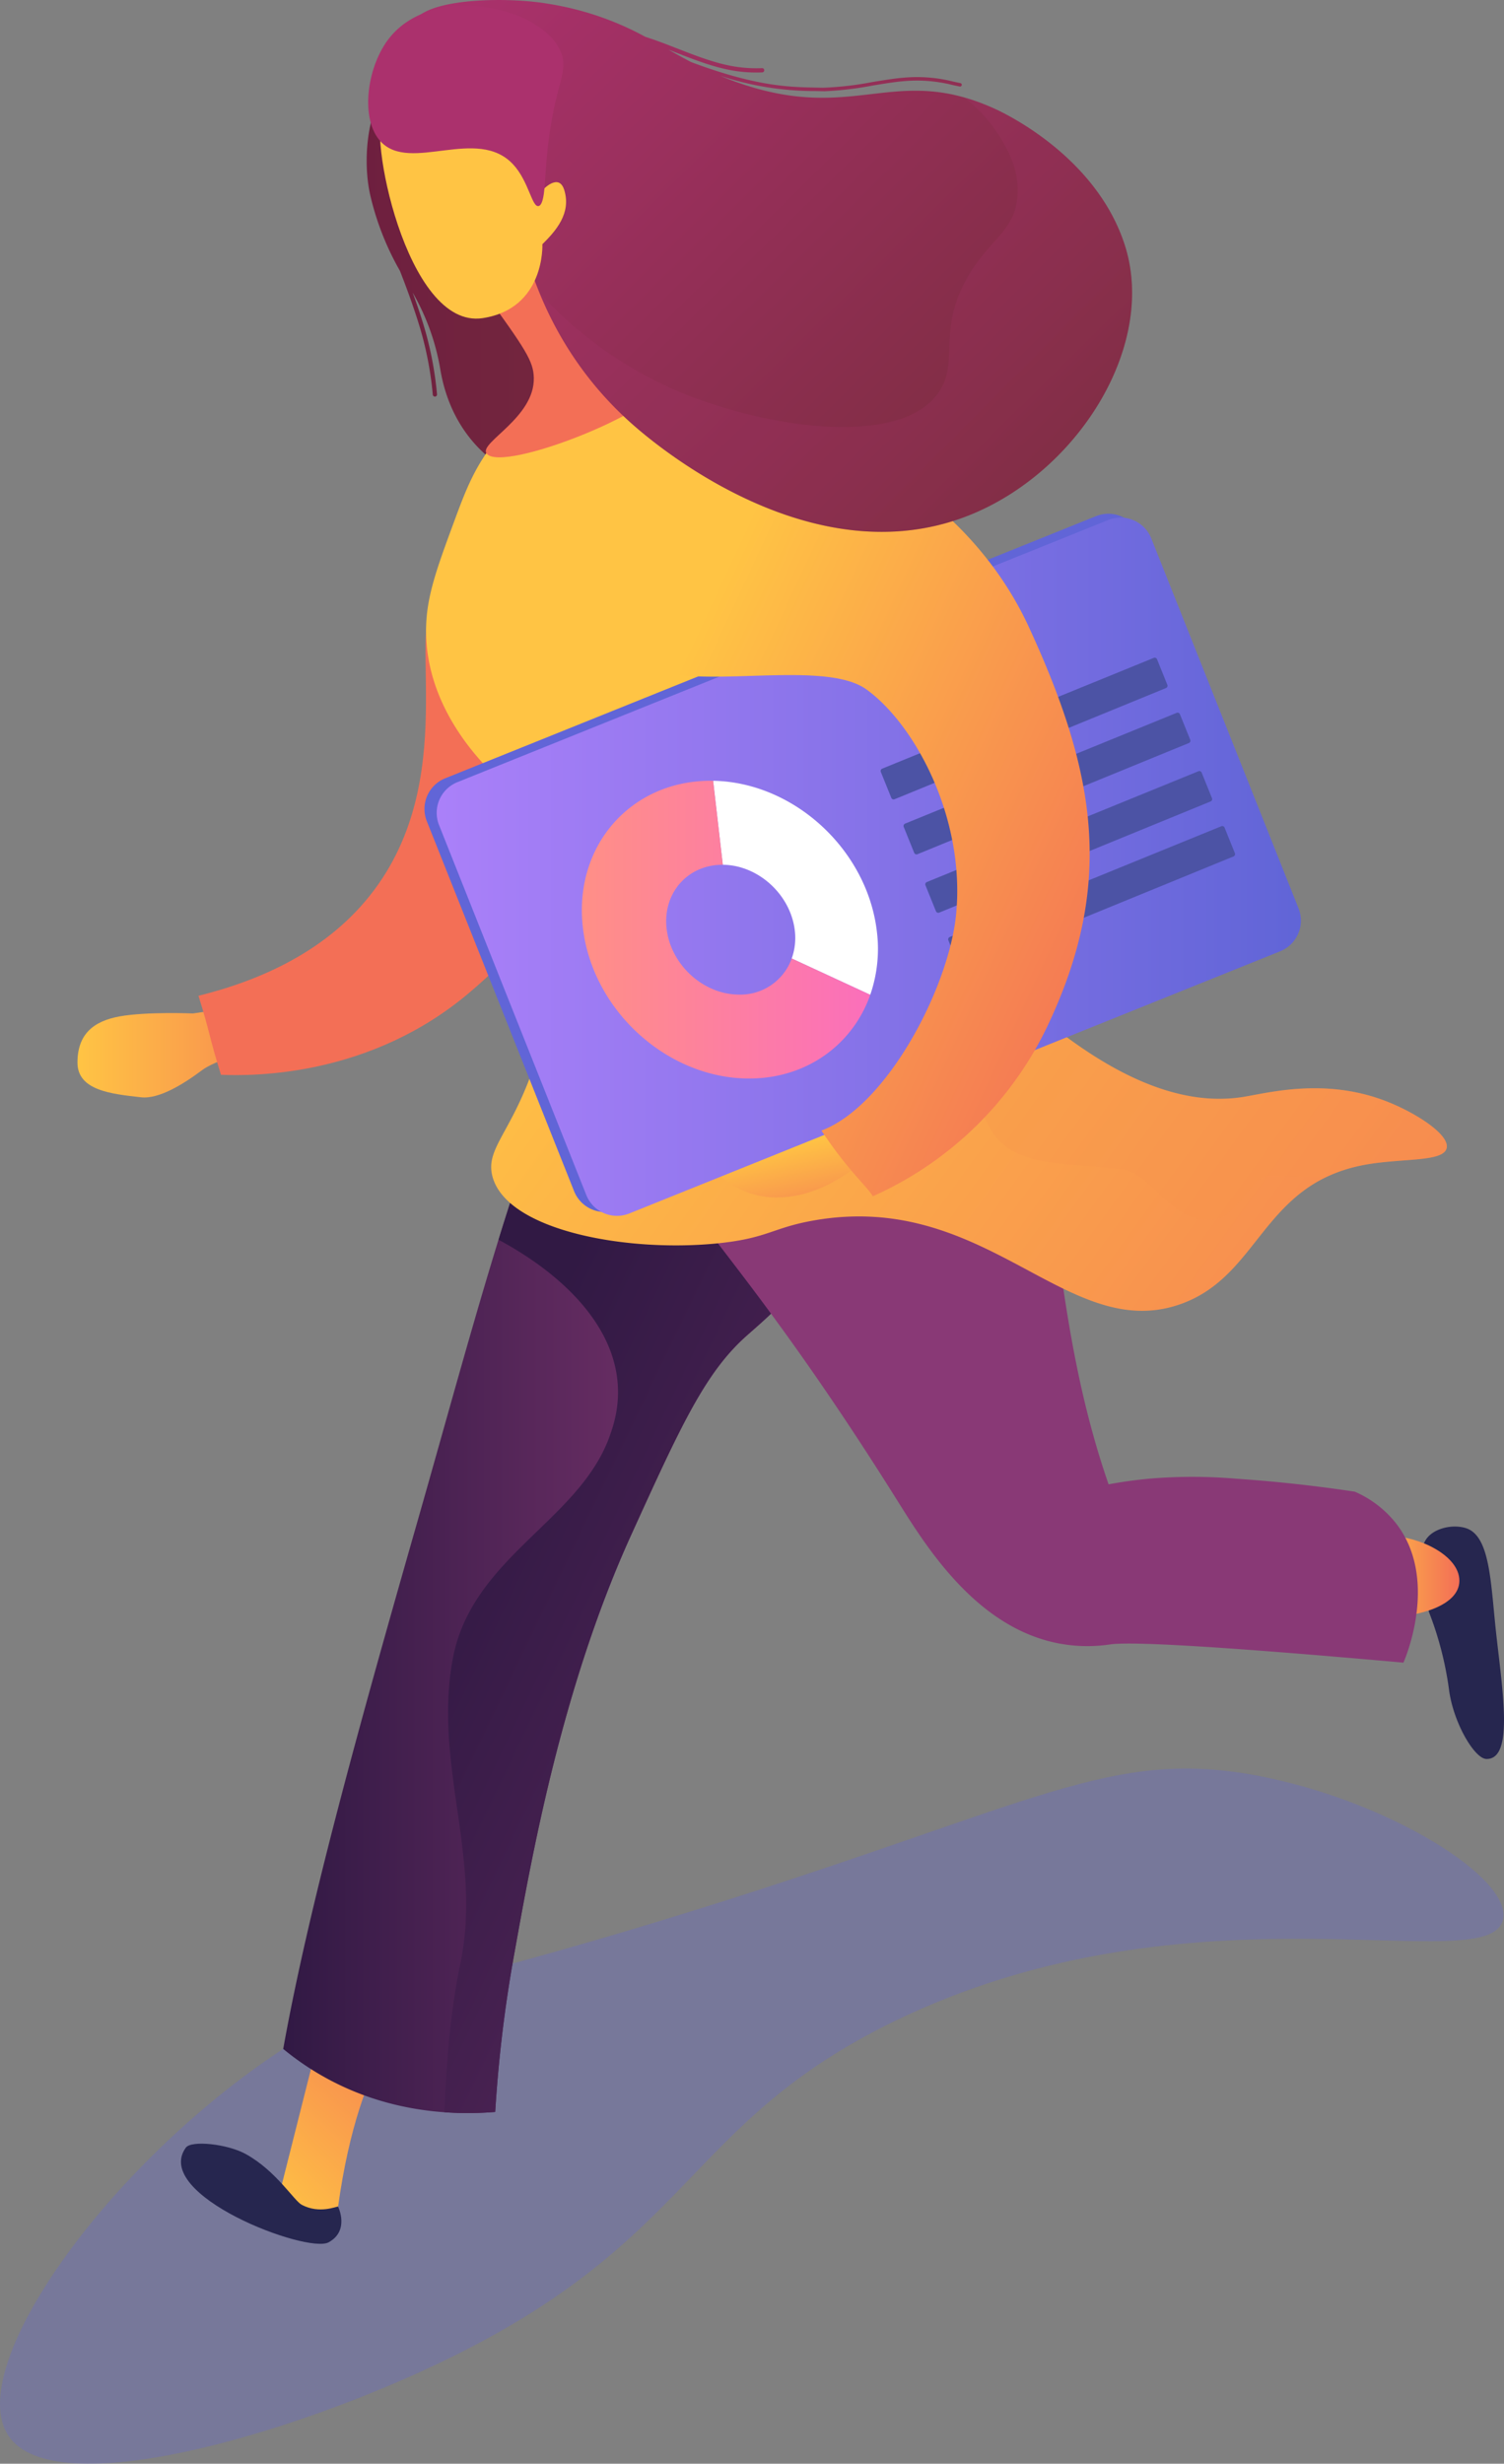 <svg xmlns="http://www.w3.org/2000/svg" xmlns:xlink="http://www.w3.org/1999/xlink" width="363.323" height="594.911" viewBox="0 0 363.323 594.911">
  <rect x="0" y="0" width="363.323" height="594.911" fill="#808080" stroke="none"/>
  <defs>
    <linearGradient id="linear-gradient" y1="0.5" x2="1" y2="0.5" gradientUnits="objectBoundingBox">
      <stop offset="0" stop-color="#ffc444"/>
      <stop offset="0.996" stop-color="#f36f56"/>
    </linearGradient>
    <linearGradient id="linear-gradient-2" x1="0.125" y1="1.079" x2="0.802" y2="-0.165" xlink:href="#linear-gradient"/>
    <linearGradient id="linear-gradient-3" x1="0" y1="0.5" x2="1.668" y2="0.5" xlink:href="#linear-gradient"/>
    <linearGradient id="linear-gradient-4" y1="0.5" x2="1" y2="0.5" gradientUnits="objectBoundingBox">
      <stop offset="0" stop-color="#6e1f3f"/>
      <stop offset="1" stop-color="#792d3d"/>
    </linearGradient>
    <linearGradient id="linear-gradient-5" y1="0.5" x2="1" y2="0.5" gradientUnits="objectBoundingBox">
      <stop offset="0" stop-color="#311944"/>
      <stop offset="1" stop-color="#893976"/>
    </linearGradient>
    <linearGradient id="linear-gradient-6" x1="0.287" y1="0.3" x2="1.372" y2="1.771" xlink:href="#linear-gradient-5"/>
    <linearGradient id="linear-gradient-7" x1="-2.196" y1="2.802" x2="-1.263" y2="2.802" xlink:href="#linear-gradient-5"/>
    <linearGradient id="linear-gradient-8" x1="-3.397" y1="2.45" x2="-2.743" y2="2.733" xlink:href="#linear-gradient"/>
    <linearGradient id="linear-gradient-9" x1="0.18" y1="0.437" x2="1.243" y2="1.17" xlink:href="#linear-gradient"/>
    <linearGradient id="linear-gradient-10" x1="0.393" y1="0.321" x2="0.94" y2="1.571" xlink:href="#linear-gradient"/>
    <linearGradient id="linear-gradient-11" y1="0.5" x2="1" y2="0.5" gradientUnits="objectBoundingBox">
      <stop offset="0" stop-color="#aa80f9"/>
      <stop offset="0.996" stop-color="#6165d7"/>
    </linearGradient>
    <linearGradient id="linear-gradient-12" y1="0.5" x2="1" y2="0.5" gradientUnits="objectBoundingBox">
      <stop offset="0" stop-color="#ff9085"/>
      <stop offset="1" stop-color="#fb6fbb"/>
    </linearGradient>
    <linearGradient id="linear-gradient-13" x1="0.226" y1="0.278" x2="1.024" y2="0.84" xlink:href="#linear-gradient"/>
    <linearGradient id="linear-gradient-14" x1="-100.693" y1="10.586" x2="-100.609" y2="8.943" xlink:href="#linear-gradient"/>
    <linearGradient id="linear-gradient-15" x1="-0.01" y1="0.067" x2="0.936" y2="0.8" gradientUnits="objectBoundingBox">
      <stop offset="0" stop-color="#ab316d"/>
      <stop offset="1" stop-color="#792d3d"/>
    </linearGradient>
    <linearGradient id="linear-gradient-16" x1="0.442" y1="0.646" x2="1.719" y2="1.627" xlink:href="#linear-gradient-15"/>
    <linearGradient id="linear-gradient-17" x1="-116.372" y1="6.556" x2="-116.417" y2="9.484" xlink:href="#linear-gradient"/>
    <linearGradient id="linear-gradient-18" x1="2.185" y1="1.921" x2="6.059" y2="4.048" xlink:href="#linear-gradient-15"/>
  </defs>
  <g id="Group_173" data-name="Group 173" transform="translate(-4459.486 -2067.188)">
    <path id="Path_415" data-name="Path 415" d="M4461.533,2701.851c11.067,16.519,68.567-.3,105.789-18.4,60.117-29.225,57.813-57.137,108.088-81.641,72.7-35.433,144.139-9.544,147.184-24.722,2-9.979-27.435-28.4-58.643-34.5-36.256-7.083-53.708,6.6-137.985,32.772-68.059,21.134-74.918,17.874-98.062,33.06C4485.3,2636.377,4450.559,2685.469,4461.533,2701.851Z" transform="translate(0 -46.495)" fill="#6165d7" opacity="0.3" style="mix-blend-mode: multiply;isolation: isolate"/>
    <path id="Path_416" data-name="Path 416" d="M4841.592,2478.737c1.921-2.464,6.239-3.383,9.342-2.443,6.086,1.842,6.036,13.671,7.475,26.3,1.631,14.334,3.974,29.542-2.444,29.465-2.857-.033-8.023-8.739-9.055-16.817a81.191,81.191,0,0,0-4.815-18.613,50.852,50.852,0,0,1-1.375-7.95C4840.256,2483.649,4839.992,2480.788,4841.592,2478.737Z" transform="translate(-37.396 -40.132)" fill="#26264f"/>
    <path id="Path_417" data-name="Path 417" d="M4847.923,2489.272c0,6.192-10.434,8.7-16.745,8.7s-6.109-2.5-6.109-8.7.229-10.708,6.54-10.708S4847.923,2483.08,4847.923,2489.272Z" transform="translate(-35.894 -40.39)" fill="url(#linear-gradient)"/>
    <path id="Path_418" data-name="Path 418" d="M4544.311,2609.728q-5.14,20.369-10.282,40.74c.8,1.362,2.769,4.255,6.147,4.875,3.782.694,7.072-1.874,8.3-2.944,2.671-19.229,7.344-31.386,11.926-39.37,3.218-5.608,6.375-9.13,6.133-11.133C4566.095,2598.271,4554.992,2603.689,4544.311,2609.728Z" transform="translate(-7.319 -52.384)" fill="url(#linear-gradient-2)"/>
    <path id="Path_419" data-name="Path 419" d="M4514.438,2337.518l-6.282.93s-11.166-.466-17.68.7-10.236,4.421-10.236,11.167,8.232,7.575,15.354,8.374c4.333.486,10.24-3.17,14.739-6.544,3.165-2.374,11.25-4.5,11.25-4.5Z" transform="translate(-2.038 -26.542)" fill="url(#linear-gradient-3)"/>
    <path id="Path_420" data-name="Path 420" d="M4565.858,2086.411c-7.929,5.285-9.384,20.463-7.278,29.636a67.344,67.344,0,0,0,7.168,18.25c1.581,4.043,2.952,7.832,4.051,11.229.806,2.492,1.371,4.468,1.888,6.606a83.248,83.248,0,0,1,1.992,12.054.513.513,0,0,0,.511.468.377.377,0,0,0,.047,0,.512.512,0,0,0,.464-.557,84.383,84.383,0,0,0-2.015-12.2c-.524-2.166-1.095-4.165-1.909-6.682-.58-1.79-1.239-3.7-1.958-5.679a55.446,55.446,0,0,1,6.707,18.737c4.359,25.173,28.542,32.531,42.751,27.106,12.574-4.8,21.69-17.283,23.347-29.343C4646.809,2118.27,4583.291,2074.79,4565.858,2086.411Z" transform="translate(-9.644 -1.699)" fill="url(#linear-gradient-4)"/>
    <path id="Path_421" data-name="Path 421" d="M4613.493,2326.7c-18.507,32.2-30.48,80.081-45.987,134.3-13.926,48.7-26.037,92.295-32.154,126.418a66.99,66.99,0,0,0,10.713,7.222c15.916,8.614,31.689,8.72,40.5,8a325.629,325.629,0,0,1,4.563-37.95c4.028-22.344,11.2-63.827,28.3-101.414,11.865-26.075,17.8-39.113,27.821-48.021,6.163-5.478,20.442-17.071,22.9-34.728a15.432,15.432,0,0,0,.137-2.228C4670.2,2353.584,4624.362,2331.605,4613.493,2326.7Z" transform="translate(-7.449 -25.479)" fill="url(#linear-gradient-5)"/>
    <path id="Path_422" data-name="Path 422" d="M4617.733,2326.7c-10.113,17.594-18.273,39.894-26.126,65.329,18.505,9.922,34.3,26.522,27.074,46.763-6.9,20.7-32.772,29.322-37.945,53.469-5.175,25.872,6.9,48.3,1.724,74.167-2.552,12.122-3.449,24.244-3.919,36.278a80.158,80.158,0,0,0,12.261-.07,325.629,325.629,0,0,1,4.563-37.95c4.028-22.344,11.2-63.827,28.3-101.414,11.865-26.075,17.8-39.113,27.821-48.021,6.163-5.478,20.442-17.071,22.9-34.728a15.506,15.506,0,0,0,.137-2.228C4674.444,2353.584,4628.6,2331.605,4617.733,2326.7Z" transform="translate(-11.689 -25.479)" fill="url(#linear-gradient-6)"/>
    <path id="Path_423" data-name="Path 423" d="M4641.1,2375.327a8.2,8.2,0,0,0-.614,2.685c-.357,9.16,16.568,21.153,53.36,79.841,6.5,10.366,17.577,28.508,35.527,33.89a36.232,36.232,0,0,0,5.767,1.232,36.94,36.94,0,0,0,10.3-.1c4.452-.629,21.707.02,70.847,4.4.392-.876,8.778-20.365-1.958-33.849a25.867,25.867,0,0,0-9.789-7.432c-11.528-1.732-21.2-2.625-28.509-3.117a124.21,124.21,0,0,0-20.659-.066c-4.281.381-7.824.949-10.313,1.408-17.567-50.663-8.959-94.664-30.076-95.6C4710.761,2358.427,4645.421,2362.562,4641.1,2375.327Z" transform="translate(-17.771 -28.613)" fill="url(#linear-gradient-7)"/>
    <path id="Path_424" data-name="Path 424" d="M4571.677,2226.218c-10.725,3.721,5.409,42.059-16.583,71.453-11.11,14.849-27.835,21.916-42.441,25.542,2.965,9.522,2.466,9.555,5.43,19.077,7.657.317,36.239.583,60.415-20.182,6.162-5.294,25.245-21.684,26.484-47.172C4606.561,2242.474,4581.788,2222.711,4571.677,2226.218Z" transform="translate(-5.22 -15.575)" fill="url(#linear-gradient-8)"/>
    <path id="Path_425" data-name="Path 425" d="M4590.869,2182.859c-5.388,6.421-7.632,12.334-10.477,20.039-4.511,12.217-7.085,19.19-6.75,27.844.643,16.636,11.622,28.719,16.875,33.75,11.479,36.857,14.136,45.481,14.144,45.6l.013.23a105.119,105.119,0,0,1-3.383,18.821c-5.7,20.654-13.646,24.518-11.618,31.962,3.557,13.052,32.686,18.39,54.844,16.031,11.743-1.25,12.822-3.736,22.781-5.484,41.828-7.344,61.095,29.78,88.452,20.249,19.446-6.774,19.725-29.3,45-33.749,8.825-1.553,18.58-.581,19.406-3.938.805-3.273-7.413-8.512-14.344-11.25-14.956-5.908-28.766-2.09-34.875-1.125-27.365,4.322-55.223-24.135-71.939-41.209-47.259-48.272-45.938-115.454-45.376-129.44-3.752-2.007-17.442-8.749-47.557-.643A51.265,51.265,0,0,0,4590.869,2182.859Z" transform="translate(-11.205 -9.765)" fill="url(#linear-gradient-9)"/>
    <path id="Path_426" data-name="Path 426" d="M4828.558,2360.315c.805-3.273-7.413-8.512-14.344-11.25-14.956-5.908-28.766-2.09-34.875-1.125-27.365,4.321-55.223-24.135-71.939-41.209-23.735-24.243-35.211-53.252-40.69-77.9-3.725,27.473-13.6,55.317-2.165,79.61,8.624,22.423,41.4,20.7,53.469,46.57,5.175,10.35,18.974,8.625,31.047,10.35,8.624,0,12.073,13.8,24.147,12.073,5.174-1.724,8.624-10.348,12.073-10.348,4.385,0,9.114.059,13.985.307a36.936,36.936,0,0,1,9.885-3.14C4817.977,2362.7,4827.732,2363.672,4828.558,2360.315Z" transform="translate(-19.607 -15.871)" fill="#f8944e" opacity="0.24" style="mix-blend-mode: multiply;isolation: isolate"/>
    <path id="Path_427" data-name="Path 427" d="M4685.334,2378.2c-3.165,2.526-10.312,7.538-18.984,7.668a20.089,20.089,0,0,1-7.119-1.039,22.519,22.519,0,0,1-9.334-6.31,156.219,156.219,0,0,1,20.39-8.626l6.609-1.758Z" transform="translate(-18.695 -29.548)" fill="url(#linear-gradient-10)"/>
    <g id="Group_170" data-name="Group 170" transform="translate(4562.026 2191.24)">
      <path id="Path_428" data-name="Path 428" d="M4776.958,2309.47l-157.229,63.307a7.982,7.982,0,0,1-10.385-4.424l-35.574-89.334a7.983,7.983,0,0,1,4.423-10.386l157.228-63.307a7.983,7.983,0,0,1,10.386,4.424l35.573,89.334A7.982,7.982,0,0,1,4776.958,2309.47Z" transform="translate(-4573.19 -2204.746)" fill="#6165d7"/>
      <path id="Path_429" data-name="Path 429" d="M4780.223,2310.5,4623,2373.808a7.982,7.982,0,0,1-10.386-4.424l-35.574-89.335a7.981,7.981,0,0,1,4.423-10.385l157.228-63.308a7.983,7.983,0,0,1,10.386,4.423l35.573,89.334A7.982,7.982,0,0,1,4780.223,2310.5Z" transform="translate(-4573.51 -2204.847)" fill="url(#linear-gradient-11)"/>
      <g id="Group_165" data-name="Group 165" transform="translate(38.016 64.481)">
        <path id="Path_430" data-name="Path 430" d="M4653,2296.531c8.529.151,16.255,7.284,17.248,15.9a14.73,14.73,0,0,1-.753,6.728l18.972,8.773a33.909,33.909,0,0,0,1.611-15.213c-2.267-19.685-19.888-36.045-39.417-36.467-.05,0-.1,0-.15,0l2.339,20.284C4652.9,2296.537,4652.954,2296.53,4653,2296.531Z" transform="translate(-4618.798 -2276.248)" fill="#fff"/>
        <path id="Path_431" data-name="Path 431" d="M4666.046,2319.159a13.194,13.194,0,0,1-12.878,8.72c-8.55-.1-16.342-7.23-17.343-15.9-.995-8.618,5.1-15.51,13.576-15.445l-2.339-20.284c-19.6-.341-33.772,15.522-31.472,35.434,2.307,19.96,20.275,36.313,39.916,36.46,14.1.1,25.271-8.188,29.512-20.214Z" transform="translate(-4615.344 -2276.247)" fill="url(#linear-gradient-12)"/>
      </g>
      <g id="Group_166" data-name="Group 166" transform="translate(115.731 48.032)">
        <path id="Path_432" data-name="Path 432" d="M4770.455,2265.339l-65.571,26.848a.607.607,0,0,1-.792-.339l-2.526-6.248a.613.613,0,0,1,.332-.8l65.613-26.752a.6.6,0,0,1,.774.339l2.49,6.165A.6.6,0,0,1,4770.455,2265.339Z" transform="translate(-4701.521 -2258.007)" fill="#4c53a5"/>
      </g>
      <g id="Group_167" data-name="Group 167" transform="translate(110.2 34.758)">
        <path id="Path_433" data-name="Path 433" d="M4764.322,2250.62l-65.571,26.848a.606.606,0,0,1-.792-.339l-2.526-6.248a.612.612,0,0,1,.332-.8l65.613-26.752a.6.6,0,0,1,.774.338l2.489,6.166A.6.6,0,0,1,4764.322,2250.62Z" transform="translate(-4695.388 -2243.288)" fill="#4c53a5"/>
      </g>
      <g id="Group_168" data-name="Group 168" transform="translate(126.516 75.409)">
        <path id="Path_434" data-name="Path 434" d="M4782.414,2295.7l-65.571,26.848a.606.606,0,0,1-.792-.339l-2.526-6.248a.614.614,0,0,1,.332-.8l65.613-26.751a.6.6,0,0,1,.775.338l2.489,6.166A.6.6,0,0,1,4782.414,2295.7Z" transform="translate(-4713.479 -2288.364)" fill="#4c53a5"/>
      </g>
      <g id="Group_169" data-name="Group 169" transform="translate(120.985 62.135)">
        <path id="Path_435" data-name="Path 435" d="M4776.281,2280.978l-65.571,26.848a.607.607,0,0,1-.792-.339l-2.526-6.248a.612.612,0,0,1,.332-.8l65.613-26.752a.6.6,0,0,1,.775.338l2.489,6.166A.6.6,0,0,1,4776.281,2280.978Z" transform="translate(-4707.347 -2273.646)" fill="#4c53a5"/>
      </g>
    </g>
    <path id="Path_436" data-name="Path 436" d="M4639.567,2187.011c16.019-15.55,65.869,2.087,84.643,42.789,16.151,35.015,20.875,61.866,4.533,96.295a85.093,85.093,0,0,1-42.222,41.168c-1.305-2.284-6.105-6.311-12.415-15.863,15.9-5.96,30.861-34.668,32.543-52.309,2.234-23.439-10.157-45.963-21.715-54.243-10.8-7.736-43.665,1.107-53.994-6.176C4617.231,2229.006,4627.25,2198.967,4639.567,2187.011Z" transform="translate(-16.186 -11.215)" fill="url(#linear-gradient-13)"/>
    <path id="Path_437" data-name="Path 437" d="M4608.625,2117.159c-2.781,13.178-3.915,29.064,4.941,37.266,7.8,7.223,18.984,4.444,19.776,8.226,1.564,7.469-40.847,24.163-44.035,18.855-1.572-2.618,11.735-8.634,11.469-18.222-.11-3.986-1.917-6.756-12.2-20.927l-3.436,1.2Z" transform="translate(-12.337 -4.906)" fill="url(#linear-gradient-14)"/>
    <g id="Group_172" data-name="Group 172" transform="translate(4559.292 2067.188)">
      <path id="Path_438" data-name="Path 438" d="M4742,2126.154c-6.743-20.553-27.511-30.966-31.437-32.742-24.4-11.045-33.86,3.863-62.646-6.527-1.254-.453-2.44-.919-3.582-1.395a72.613,72.613,0,0,0,22.951,3.683c.6.011,1.19.022,1.771.039.175,0,.352.006.534.006a80.45,80.45,0,0,0,11.543-1.372c2.713-.444,5.275-.864,7.235-1.027a35.232,35.232,0,0,1,12.077.891c.575.126,1.145.251,1.726.368a.422.422,0,1,0,.166-.827c-.577-.115-1.141-.24-1.711-.365a35.858,35.858,0,0,0-12.33-.907c-1.992.166-4.57.588-7.3,1.036a75.909,75.909,0,0,1-11.917,1.354c-.583-.016-1.174-.027-1.779-.039-6.443-.123-14.358-.289-30.018-6.161-1.9-.994-3.7-2-5.474-3,.6.232,1.2.463,1.793.694,4.6,1.794,9.349,3.649,14.08,4.411a33.761,33.761,0,0,0,5.373.427q.711,0,1.425-.03a.512.512,0,0,0,.491-.534.5.5,0,0,0-.534-.492,32.947,32.947,0,0,1-6.592-.385c-4.62-.744-9.323-2.579-13.869-4.353-1.8-.7-3.655-1.426-5.448-2.058-.766-.27-1.511-.522-2.259-.756a72.562,72.562,0,0,0-23.525-8c-9.555-1.628-27.324-1.382-31.843,3.529-4.987,5.421,16.527,11.156,24.222,47.635,1.96,9.29,7.02,31.651,27.714,50.121,4.783,4.269,43.865,38.182,82.691,21.8C4731.363,2180.27,4749.87,2150.145,4742,2126.154Z" transform="translate(-4570.158 -2067.188)" fill="url(#linear-gradient-15)"/>
      <g id="Group_171" data-name="Group 171" transform="translate(30.51 23.514)" opacity="0.2" style="mix-blend-mode: multiply;isolation: isolate">
        <path id="Path_439" data-name="Path 439" d="M4745.32,2128.714c-6.743-20.553-27.511-30.966-31.437-32.742a51.7,51.7,0,0,0-7.383-2.71,33.2,33.2,0,0,1,7.233,7.369c1.96,2.767,6.723,9.49,5.625,17.438-1.021,7.393-6.22,9.383-11.25,17.438-8.436,13.512-2.38,21.646-7.875,29.25-9.7,13.424-43.064,8.134-64.125-1.125a96.494,96.494,0,0,1-32.118-23.2,84.911,84.911,0,0,0,22.168,31.508c4.783,4.269,43.865,38.182,82.691,21.8C4734.685,2182.83,4753.191,2152.7,4745.32,2128.714Z" transform="translate(-4603.99 -2093.262)" fill="url(#linear-gradient-16)"/>
      </g>
    </g>
    <path id="Path_440" data-name="Path 440" d="M4600.5,2128.407s.736,15.529-14.407,17.845c-18.659,2.853-28-46.111-23.877-49.6,4.783-4.042,10.569,3.275,22.414-1.323,4.987-1.936,8.468-9.23,12.14-2.465,4.176,7.7,3.789,22.473,3.789,22.473s3.9-4.312,5.228-.011C4607.526,2120.96,4603.735,2125.2,4600.5,2128.407Z" transform="translate(-9.992 -2.245)" fill="url(#linear-gradient-17)"/>
    <path id="Path_441" data-name="Path 441" d="M4562.752,2077.136c-5.034,6.917-6.571,19.124-1.594,24.411,7.149,7.595,23.3-3.82,31.961,5.483,3.8,4.08,4.548,10.409,6.155,10.066,1.331-.283,1.481-4.767,1.725-8.474,1.344-20.437,5.952-23.389,3.611-28.837C4599.851,2068.711,4573.089,2062.933,4562.752,2077.136Z" transform="translate(-9.684 -0.151)" fill="url(#linear-gradient-18)"/>
    <path id="Path_442" data-name="Path 442" d="M4509.125,2642.144c1.328-1.851,10.044-.909,14.445,1.51,7.385,4.058,11.692,11.3,13.583,12.289,4.311,2.263,8.4.325,8.763.427,0,0,2.879,5.825-2.3,8.628S4500.932,2653.571,4509.125,2642.144Z" transform="translate(-4.759 -56.355)" fill="#26264f"/>
  </g>
</svg>
